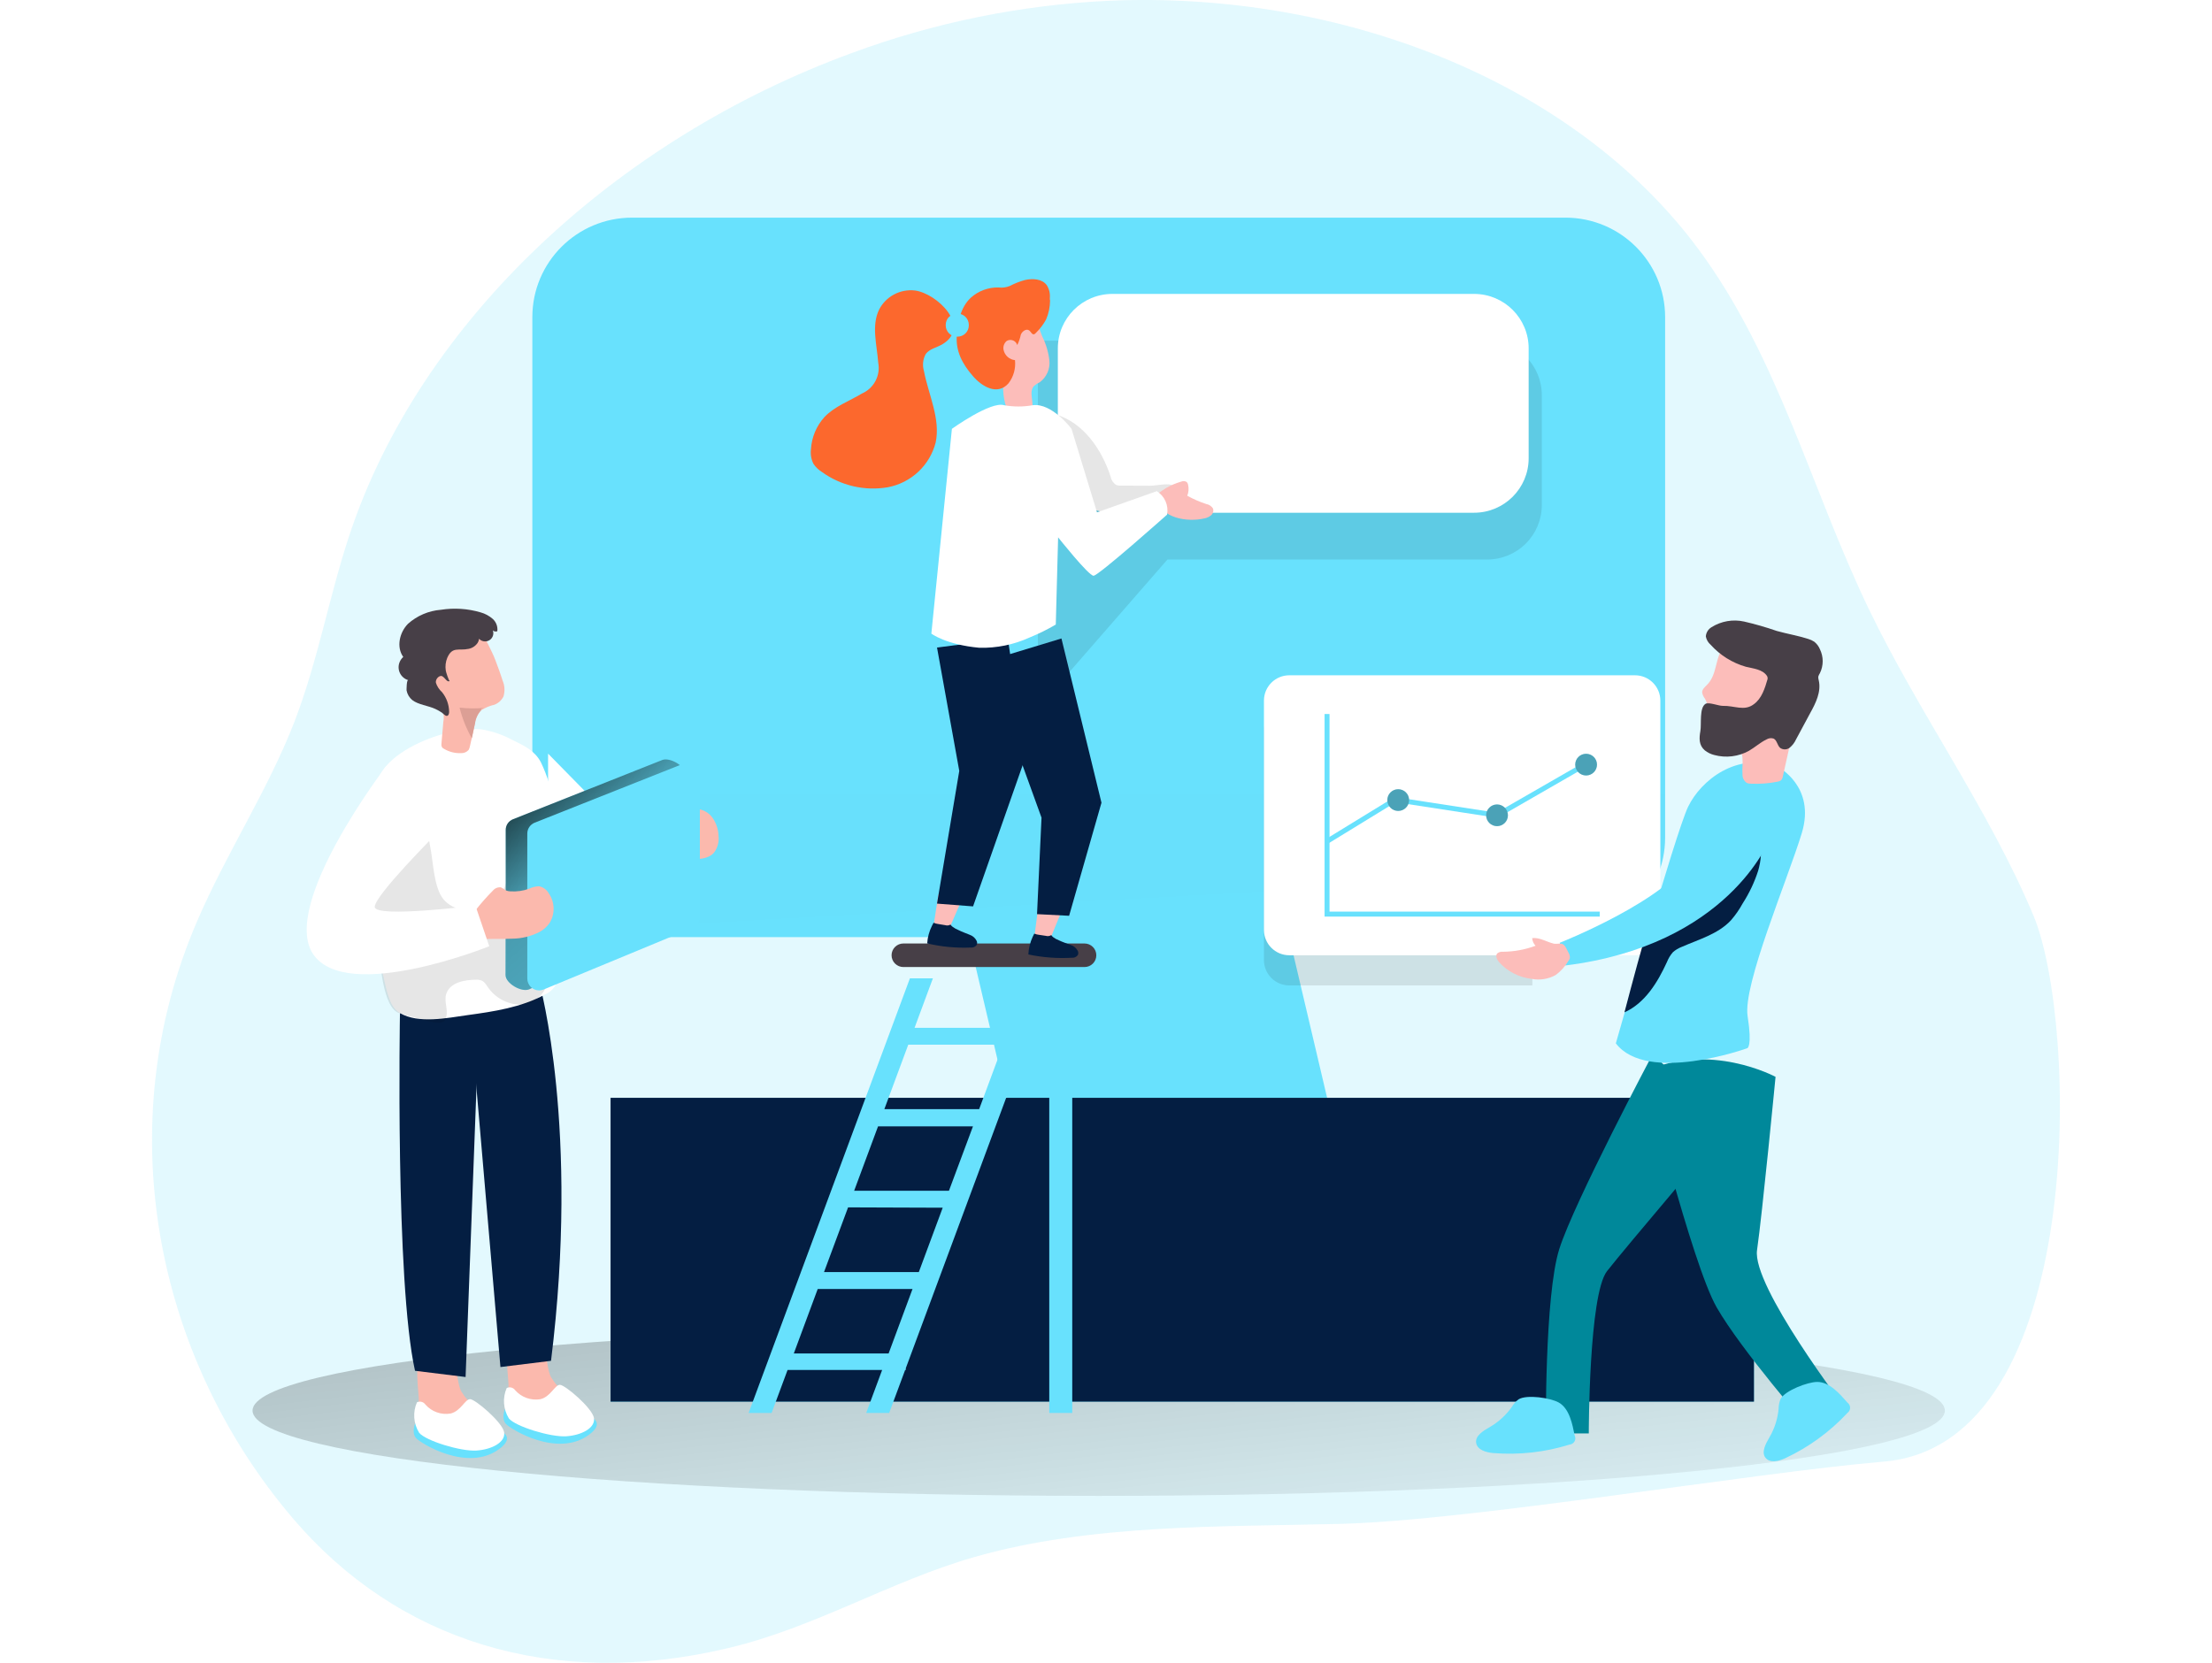 <svg width="782" height="588" viewBox="0 0 782 588" fill="none" xmlns="http://www.w3.org/2000/svg">
<g clip-path="url(#clip0)">
<path opacity="0.18" d="M301.003 18.8C218.221 49.132 148.644 113.299 123.498 189.3C116.273 211.163 112.4 233.706 104.032 255.369C94.72 279.395 79.95 301.838 69.735 325.643C38.769 397.219 54.302 478.985 103.39 536.746C140.376 580.252 195.062 597.63 257.435 582.794C288.159 575.507 314.61 559.17 344.391 550.621C385.471 538.828 431.889 539.949 473.852 538.868C520.732 537.647 618.967 520.849 666.008 516.845C738.133 510.678 734.682 361.361 718.868 323.721C703.054 286.082 678.41 252.226 660.669 215.347C640.159 172.742 628.66 125.913 599.982 87.492C556.073 28.65 473.852 -3.384 391.793 0.28C360.755 1.762 330.133 8.008 301.003 18.8Z" fill="#68E1FD"/>
<path d="M388.421 528.958C553.632 528.958 687.561 515.458 687.561 498.806C687.561 482.154 553.632 468.654 388.421 468.654C223.211 468.654 89.281 482.154 89.281 498.806C89.281 515.458 223.211 528.958 388.421 528.958Z" fill="url(#paint0_linear)"/>
<path d="M469.919 391.393H356.573L335.962 303.82H449.309L469.919 391.393Z" fill="#68E1FD"/>
<path d="M463.216 391.393H356.573L335.962 303.82H442.606L463.216 391.393Z" fill="url(#paint1_linear)"/>
<path d="M620.071 388.209H215.853V495.643H620.071V388.209Z" fill="#68E1FD"/>
<path d="M620.071 388.209H215.853V495.643H620.071V388.209Z" fill="#041E42"/>
<path d="M553.404 76.961H223.459C203.985 76.961 188.199 92.71 188.199 112.138V296.212C188.199 315.64 203.985 331.389 223.459 331.389H553.404C572.877 331.389 588.664 315.64 588.664 296.212V112.138C588.664 92.71 572.877 76.961 553.404 76.961Z" fill="#68E1FD"/>
<path d="M588.664 280.916V296.192C588.653 305.519 584.935 314.46 578.325 321.055C571.714 327.649 562.752 331.359 553.404 331.369H223.439C214.087 331.369 205.119 327.663 198.506 321.066C191.893 314.469 188.179 305.522 188.179 296.192V280.916H588.664Z" fill="url(#paint2_linear)"/>
<path opacity="0.1" d="M541.724 249.443V348.467H455.811C453.432 348.467 451.15 347.525 449.468 345.846C447.785 344.168 446.84 341.892 446.84 339.518V258.392C446.84 256.019 447.785 253.743 449.468 252.064C451.15 250.386 453.432 249.443 455.811 249.443H541.724Z" fill="#020202"/>
<path d="M319.366 333.632H383.404C383.952 333.632 384.495 333.739 385.001 333.949C385.508 334.158 385.968 334.465 386.356 334.852C386.743 335.238 387.051 335.697 387.261 336.203C387.47 336.708 387.578 337.249 387.578 337.796C387.578 338.343 387.47 338.885 387.261 339.39C387.051 339.895 386.743 340.354 386.356 340.741C385.968 341.128 385.508 341.434 385.001 341.644C384.495 341.853 383.952 341.961 383.404 341.961H319.366C318.818 341.961 318.275 341.853 317.768 341.644C317.262 341.434 316.802 341.128 316.414 340.741C316.026 340.354 315.719 339.895 315.509 339.39C315.299 338.885 315.192 338.343 315.192 337.796C315.192 336.692 315.631 335.632 316.414 334.852C317.197 334.071 318.259 333.632 319.366 333.632Z" fill="#473F47"/>
<g filter="url(#filter0_d)">
<path d="M329.721 311.348L327.815 323.901L333.093 324.502L338.852 311.228L329.721 311.348Z" fill="#FCBDBA"/>
</g>
<g filter="url(#filter1_d)">
<path d="M334.678 322.66C334.422 322.455 334.198 322.212 334.016 321.939C333.746 322.108 333.443 322.214 333.127 322.252C332.812 322.291 332.492 322.259 332.19 322.16L329.541 321.719C329.075 321.663 328.621 321.535 328.196 321.339H328.015L327.453 322.42C326.492 324.352 325.926 326.455 325.788 328.607C330.801 329.792 335.953 330.283 341.1 330.068C341.512 330.125 341.931 330.071 342.316 329.913C342.7 329.754 343.035 329.497 343.287 329.167C343.386 328.943 343.437 328.701 343.437 328.456C343.437 328.212 343.386 327.97 343.287 327.746C343.045 327.238 342.703 326.784 342.283 326.409C341.862 326.035 341.372 325.747 340.839 325.563C339.474 325.003 338.09 324.522 336.825 323.882C336.057 323.573 335.335 323.163 334.678 322.66Z" fill="#041E42"/>
</g>
<g filter="url(#filter2_d)">
<path d="M365.122 315.172L363.476 327.766L368.774 328.246L374.253 314.872L365.122 315.172Z" fill="#FCBDBA"/>
</g>
<path opacity="0.1" d="M545.075 139.727V178.588C545.075 183.696 543.041 188.595 539.421 192.207C535.8 195.819 530.89 197.849 525.769 197.849H412.724L366.908 250.424V120.467H525.769C528.305 120.467 530.815 120.965 533.157 121.933C535.5 122.901 537.628 124.32 539.421 126.108C541.213 127.897 542.635 130.02 543.606 132.357C544.576 134.693 545.075 137.198 545.075 139.727Z" fill="#020202"/>
<path d="M521.114 103.93H393.278C382.615 103.93 373.972 112.553 373.972 123.19V162.051C373.972 172.688 382.615 181.311 393.278 181.311H521.114C531.776 181.311 540.419 172.688 540.419 162.051V123.19C540.419 112.553 531.776 103.93 521.114 103.93Z" fill="white"/>
<path opacity="0.1" d="M396.408 171.721C395.76 171.779 395.106 171.683 394.502 171.441C393.524 170.762 392.854 169.726 392.636 168.558C389.485 158.847 382.963 149.398 373.169 146.535C370.621 156.885 370.801 167.697 371.002 178.368C371.002 181.211 371.323 184.475 373.611 186.156C375.102 187.074 376.837 187.521 378.588 187.438C389.693 187.858 400.729 185.512 410.697 180.61C413.687 179.129 419.848 173.343 414.109 171.461C412.383 170.88 408.57 171.761 406.724 171.761L396.408 171.721Z" fill="#020202"/>
<g filter="url(#filter3_d)">
<path d="M329.26 223.976L337.126 267.602L329.26 314.532L342.003 315.513L360.566 262.657L354.285 220.773L329.26 223.976Z" fill="#041E42"/>
</g>
<g filter="url(#filter4_d)">
<path d="M373.249 220.773L387.398 278.854L375.959 318.836L364.62 318.256L366.205 284.14L346.237 228.981L373.249 220.773Z" fill="#041E42"/>
</g>
<path d="M412.202 172.602C413.904 171.61 415.725 170.837 417.621 170.3C417.918 170.167 418.244 170.109 418.569 170.129C418.894 170.15 419.209 170.25 419.487 170.42C419.782 170.695 419.973 171.062 420.029 171.461C420.323 172.743 420.218 174.084 419.728 175.305C421.865 176.487 424.11 177.465 426.431 178.228C426.915 178.31 427.377 178.492 427.788 178.76C428.199 179.029 428.55 179.379 428.819 179.79C428.963 180.218 428.975 180.68 428.853 181.115C428.731 181.551 428.482 181.94 428.137 182.232C427.435 182.813 426.589 183.193 425.688 183.333C419.868 184.695 410.396 183.333 409.011 176.386C408.71 174.864 409.272 174.604 410.476 173.743C411.119 173.323 411.701 172.962 412.202 172.602Z" fill="#FCBDBA"/>
<path d="M368.473 119.005C369.796 121.655 370.645 124.514 370.982 127.454C371.137 128.923 370.906 130.406 370.311 131.757C369.716 133.109 368.779 134.283 367.59 135.163C366.866 135.496 366.191 135.927 365.583 136.444C363.456 138.626 365.884 142.57 364.66 145.393C364.188 146.323 363.386 147.043 362.41 147.413C361.433 147.783 360.354 147.777 359.382 147.395C358.41 146.971 357.546 146.336 356.851 145.536C356.157 144.736 355.65 143.791 355.369 142.771C354.827 140.72 354.584 138.603 354.646 136.484L354.425 123.871C354.144 121.063 354.586 118.231 355.71 115.642C356.475 114.323 357.59 113.241 358.932 112.513C360.274 111.786 361.79 111.441 363.316 111.518C366.506 111.918 367.41 116.523 368.473 119.005Z" fill="#FCBDBA"/>
<path d="M412.584 181.992C412.584 181.992 388.341 203.595 386.595 203.595C384.849 203.595 374.072 190.02 374.072 190.02L373.249 220.853C370.256 222.614 367.137 224.154 363.918 225.458C358.375 227.982 352.329 229.215 346.237 229.062C334.457 228 329.26 224.056 329.26 224.056L336.524 151.64C336.524 151.64 350.251 141.79 354.947 143.291C358.305 143.892 361.744 143.892 365.102 143.291C371.885 142.39 378.808 151.64 378.808 151.64L387.819 181.171L408.951 173.683C410.327 174.54 411.411 175.792 412.059 177.275C412.707 178.759 412.89 180.403 412.584 181.992Z" fill="white"/>
<path d="M371.142 105.411C371.298 103.821 370.924 102.223 370.079 100.866C368.453 98.604 365.122 98.404 362.392 99.004C360.516 99.518 358.699 100.229 356.974 101.127C355.705 101.648 354.321 101.828 352.96 101.647C349.358 101.583 345.865 102.886 343.187 105.291C339.494 108.775 338.631 113.92 338.25 118.745C337.849 124.211 340.257 128.756 343.889 132.92C346.96 136.544 352.559 140.108 356.553 135.523C358.333 133.192 359.146 130.267 358.82 127.354C357.864 127.257 356.962 126.862 356.242 126.227C355.522 125.591 355.02 124.746 354.807 123.811C354.669 123.223 354.697 122.609 354.889 122.036C355.08 121.463 355.427 120.955 355.89 120.567C356.175 120.396 356.49 120.283 356.819 120.233C357.148 120.184 357.483 120.2 357.805 120.28C358.127 120.36 358.431 120.502 358.698 120.699C358.965 120.896 359.191 121.144 359.362 121.428C359.477 121.608 359.565 121.803 359.623 122.009C360.202 120.847 360.627 119.616 360.887 118.345C361.349 117.124 362.894 116.062 363.898 116.883C364.48 117.344 364.821 118.365 365.563 118.205C365.81 118.112 366.025 117.953 366.185 117.744C367.646 116.342 368.879 114.721 369.838 112.939C370.736 110.837 371.207 108.577 371.223 106.292C371.146 106.005 371.119 105.707 371.142 105.411Z" fill="#FC682D"/>
<path d="M323.5 102.728C320.948 102.426 318.364 102.908 316.094 104.11C313.824 105.313 311.976 107.177 310.797 109.455C308.007 115.161 310.014 121.909 310.475 128.255C310.895 130.458 310.551 132.738 309.501 134.721C308.451 136.703 306.756 138.271 304.696 139.167C300.2 141.87 295.023 143.692 291.431 147.516C288.602 150.659 286.931 154.67 286.694 158.888C286.47 160.646 286.778 162.431 287.577 164.013C288.362 165.183 289.389 166.173 290.588 166.916C293.913 169.314 297.685 171.026 301.683 171.951C305.68 172.876 309.823 172.995 313.867 172.302C317.901 171.539 321.633 169.646 324.629 166.845C327.625 164.045 329.76 160.451 330.785 156.485C332.551 148.036 328.256 139.647 326.631 131.158C326.333 130.164 326.239 129.12 326.352 128.088C326.466 127.057 326.786 126.058 327.293 125.152C328.637 123.35 331.126 122.93 333.073 121.788C343.608 115.602 331.226 103.769 323.5 102.728Z" fill="#FC682D"/>
<path d="M338.511 110.897H338.33C336.125 110.897 334.337 112.681 334.337 114.881V115.061C334.337 117.262 336.125 119.046 338.33 119.046H338.511C340.717 119.046 342.505 117.262 342.505 115.061V114.881C342.505 112.681 340.717 110.897 338.511 110.897Z" fill="#68E1FD"/>
<g filter="url(#filter5_d)">
<path d="M370.3 326.384C370.048 326.174 369.825 325.932 369.637 325.663C369.372 325.84 369.071 325.957 368.755 326.005C368.44 326.054 368.118 326.033 367.811 325.944L365.162 325.543C364.692 325.492 364.232 325.37 363.797 325.183H363.617L363.075 326.284C362.169 328.242 361.651 330.356 361.55 332.511C366.586 333.577 371.742 333.967 376.882 333.672C377.297 333.722 377.717 333.66 378.099 333.49C378.481 333.321 378.809 333.052 379.049 332.711C379.148 332.487 379.199 332.245 379.199 332C379.199 331.755 379.148 331.513 379.049 331.289C378.8 330.786 378.451 330.338 378.023 329.973C377.596 329.609 377.098 329.334 376.561 329.167C375.176 328.627 373.771 328.186 372.427 327.545C371.667 327.258 370.951 326.867 370.3 326.384Z" fill="#041E42"/>
</g>
<g filter="url(#filter6_d)">
<path d="M371.423 341.961H363.296L356.813 359.459H323.319L329.801 341.961H321.674L264.659 495.643H272.787L278.426 480.447H311.86L306.221 495.643H314.349L319.988 480.447H320.229V479.806L370.942 343.142V495.643H379.069V341.961H371.423ZM354.606 365.425L346.157 388.209H312.643L321.092 365.425H354.606ZM301.967 417.06L310.415 394.296H343.97L335.481 417.06H301.967ZM333.273 423.066L324.824 445.83H291.31L299.819 422.946L333.273 423.066ZM280.634 474.6L289.083 451.816H322.597L314.148 474.6H280.634Z" fill="#68E1FD"/>
</g>
<path d="M578.007 238.792H455.811C450.857 238.792 446.84 242.799 446.84 247.741V328.847C446.84 333.789 450.857 337.796 455.811 337.796H578.007C582.962 337.796 586.978 333.789 586.978 328.847V247.741C586.978 242.799 582.962 238.792 578.007 238.792Z" fill="white"/>
<path d="M565.545 324.122H468.273V252.486H470.019V322.36H565.545V324.122Z" fill="#68E1FD"/>
<path d="M469.417 298.375L468.494 296.873L493.018 281.837L529.081 287.383L560.949 269.044L561.832 270.565L529.422 289.225L529.121 289.165L493.399 283.679L469.417 298.375Z" fill="#68E1FD"/>
<path d="M494.302 286.762C496.43 286.762 498.155 285.041 498.155 282.918C498.155 280.795 496.43 279.074 494.302 279.074C492.174 279.074 490.449 280.795 490.449 282.918C490.449 285.041 492.174 286.762 494.302 286.762Z" fill="#68E1FD"/>
<path d="M529.241 292.148C531.369 292.148 533.094 290.427 533.094 288.304C533.094 286.181 531.369 284.46 529.241 284.46C527.113 284.46 525.388 286.181 525.388 288.304C525.388 290.427 527.113 292.148 529.241 292.148Z" fill="#68E1FD"/>
<path d="M560.729 274.229C562.857 274.229 564.582 272.508 564.582 270.385C564.582 268.262 562.857 266.541 560.729 266.541C558.601 266.541 556.875 268.262 556.875 270.385C556.875 272.508 558.601 274.229 560.729 274.229Z" fill="#68E1FD"/>
<path opacity="0.28" d="M494.302 286.762C496.43 286.762 498.155 285.041 498.155 282.918C498.155 280.795 496.43 279.074 494.302 279.074C492.174 279.074 490.449 280.795 490.449 282.918C490.449 285.041 492.174 286.762 494.302 286.762Z" fill="#020202"/>
<path opacity="0.28" d="M529.241 292.148C531.369 292.148 533.094 290.427 533.094 288.304C533.094 286.181 531.369 284.46 529.241 284.46C527.113 284.46 525.388 286.181 525.388 288.304C525.388 290.427 527.113 292.148 529.241 292.148Z" fill="#020202"/>
<path opacity="0.28" d="M560.729 274.229C562.857 274.229 564.582 272.508 564.582 270.385C564.582 268.262 562.857 266.541 560.729 266.541C558.601 266.541 556.875 268.262 556.875 270.385C556.875 272.508 558.601 274.229 560.729 274.229Z" fill="#020202"/>
<g filter="url(#filter7_d)">
<path d="M574.335 362.622C574.335 362.622 546.46 415.178 541.242 431.695C536.024 448.213 536.506 496.884 536.506 496.884H551.678C551.678 496.884 551.678 447.772 558.12 439.503C564.562 431.235 600.464 389.03 600.464 389.03L574.335 362.622Z" fill="#00889A"/>
</g>
<g filter="url(#filter8_d)">
<path d="M571.244 369.009C571.244 369.009 588.142 437.081 596.892 452.317C605.642 467.553 629.563 495.002 629.563 495.002L642.447 488.115C642.447 488.115 609.314 444.749 611.16 432.056C613.007 419.362 617.703 370.791 617.703 370.791C617.703 370.791 594.363 358.158 571.244 369.009Z" fill="#00889A"/>
</g>
<path d="M628.54 271.186C628.54 271.186 642.006 278.053 636.989 294.571C631.971 311.088 616.097 348.287 617.823 359.299C619.549 370.31 617.703 370.671 617.703 370.671C617.703 370.671 582.282 383.404 571.244 368.949C571.244 368.949 592.316 294.571 596.791 285.281C601.267 275.991 614.05 265.7 628.54 271.186Z" fill="#68E1FD"/>
<path d="M621.556 307.905C620.247 311.969 618.412 315.846 616.097 319.437C614.93 321.585 613.53 323.599 611.923 325.443C607.368 330.328 600.544 332.19 594.444 334.873C593.352 335.3 592.341 335.91 591.453 336.675C590.545 337.703 589.825 338.882 589.326 340.159C586.015 347.386 581.56 354.714 574.295 357.977C577.285 346.585 580.315 335.193 583.727 323.942C584.124 321.855 584.97 319.88 586.207 318.151C587.444 316.423 589.042 314.983 590.891 313.931C598.517 308.345 606.083 302.659 613.79 297.173C616.418 295.291 619.168 293.169 621.395 296.573C623.342 299.556 622.459 304.781 621.556 307.905Z" fill="#041E42"/>
<path d="M603.494 242.155C602.732 242.936 601.748 243.737 601.748 244.818C601.877 245.631 602.216 246.397 602.732 247.04C605.06 251.045 602.932 256.651 605.742 260.274C606.789 261.514 608.189 262.408 609.756 262.837C611.349 263.052 612.891 263.547 614.311 264.299C615.388 265.356 616.001 266.796 616.017 268.303C616.178 270.105 615.856 271.907 616.017 273.709C615.977 274.312 616.092 274.916 616.352 275.463C616.612 276.01 617.008 276.481 617.502 276.832C618.001 277.051 618.543 277.153 619.087 277.132C622.216 277.273 625.35 277.031 628.419 276.411C628.861 276.354 629.281 276.189 629.643 275.931C629.999 275.517 630.229 275.01 630.306 274.469C631.63 268.463 632.995 262.457 634.319 256.45C635.097 254.291 636.071 252.207 637.229 250.224C638.286 247.227 638.642 244.029 638.273 240.874C637.931 238.512 637.126 236.239 635.905 234.187C634.904 232.25 633.443 230.587 631.65 229.342C630.328 228.565 628.903 227.978 627.416 227.6C622.278 226.018 614.251 223.896 609.796 228.301C606.143 231.985 607.347 238.331 603.494 242.155Z" fill="#FCBDBA"/>
<path d="M602.952 248.882C604.056 248.202 607.628 249.623 608.973 249.603C613.207 249.483 616.659 251.605 620.051 249.003C622.82 247 623.924 243.417 624.887 240.133C624.907 239.954 624.907 239.772 624.887 239.593C624.848 239.363 624.759 239.144 624.626 238.952C623.061 236.67 619.87 236.429 617.181 235.769C612.385 234.386 608.074 231.687 604.739 227.98C603.855 227.222 603.259 226.182 603.053 225.037C603.103 224.376 603.311 223.736 603.66 223.172C604.01 222.607 604.489 222.135 605.06 221.794C608.49 219.631 612.639 218.912 616.599 219.792C620.503 220.691 624.355 221.801 628.138 223.115C631.791 224.136 635.564 224.757 639.196 225.918C639.971 226.14 640.709 226.478 641.384 226.919C642.271 227.62 642.962 228.537 643.39 229.582C644.034 230.898 644.369 232.342 644.369 233.807C644.369 235.271 644.034 236.715 643.39 238.031C643.128 238.417 642.932 238.843 642.808 239.292C642.788 239.747 642.849 240.201 642.989 240.634C643.892 244.638 641.905 248.642 639.979 252.106L634.962 261.436C634.453 262.562 633.699 263.56 632.754 264.359C632.276 264.747 631.684 264.968 631.068 264.99C630.453 265.012 629.847 264.832 629.342 264.479C628.299 263.578 628.239 261.776 627.015 261.175C626.6 261.04 626.16 260.996 625.727 261.048C625.294 261.1 624.877 261.246 624.506 261.476C622.298 262.537 620.492 264.219 618.325 265.48C614.578 267.563 610.163 268.102 606.023 266.981C604.806 266.681 603.67 266.121 602.692 265.34C600.544 263.498 600.685 261.035 601.126 258.533C601.568 256.03 600.685 250.284 602.952 248.882Z" fill="#473F47"/>
<path d="M625.409 297.113C625.409 297.113 610.92 334.292 553.404 341.4L551.397 333.392C551.397 333.392 589.808 318.236 598.096 302.859C600.478 298.538 602.537 294.048 604.257 289.425C606.866 282.218 615.234 278.333 621.937 282.077C625.911 284.3 628.379 288.704 625.409 297.113Z" fill="#68E1FD"/>
<path d="M541.664 331.73C541.729 332.745 542.156 333.704 542.868 334.433C539.181 335.805 535.283 336.523 531.348 336.555C530.632 336.472 529.911 336.673 529.342 337.115C528.579 337.936 529.181 339.278 529.884 340.139C532.873 343.503 537.005 345.643 541.483 346.145C544.4 346.71 547.424 346.221 550.012 344.763C551.799 343.426 553.306 341.753 554.447 339.838C554.679 339.545 554.856 339.213 554.969 338.857C555.055 338.154 554.884 337.443 554.487 336.855C554.026 335.994 553.384 334.292 552.481 333.872C551.578 333.452 550.333 333.872 549.41 333.712C546.761 333.111 544.393 331.429 541.664 331.73Z" fill="#FCBDBA"/>
<path d="M653.123 495.983C653.413 496.191 653.65 496.464 653.813 496.781C653.976 497.098 654.061 497.449 654.061 497.805C654.061 498.161 653.976 498.512 653.813 498.829C653.65 499.146 653.413 499.419 653.123 499.627C646.895 506.321 639.435 511.759 631.149 515.644C628.861 516.705 625.71 517.466 624.145 515.483C622.579 513.501 624.245 510.498 625.57 508.216C627.358 505.152 628.454 501.736 628.781 498.205C628.783 496.996 629.021 495.799 629.483 494.682C631.108 491.698 639.096 488.675 642.407 488.675C646.802 488.635 650.434 492.94 653.123 495.983Z" fill="#68E1FD"/>
<path d="M556.695 507.655C556.852 507.976 556.93 508.331 556.919 508.688C556.909 509.045 556.812 509.394 556.636 509.706C556.46 510.017 556.211 510.281 555.91 510.475C555.609 510.669 555.265 510.787 554.909 510.819C546.175 513.542 536.997 514.561 527.877 513.822C525.348 513.602 522.237 512.701 521.856 510.198C521.475 507.695 524.425 505.914 526.713 504.612C529.769 502.832 532.409 500.423 534.459 497.545C535.053 496.49 535.859 495.57 536.827 494.842C539.717 493.04 548.186 494.301 551.076 495.963C554.889 498.145 555.892 503.671 556.695 507.655Z" fill="#68E1FD"/>
<path d="M179.77 489.496C179.684 492.05 180.157 494.591 181.155 496.944C182.413 499.136 184.31 500.896 186.593 501.989C191.485 504.532 197.172 505.092 202.467 503.551C203.186 503.407 203.832 503.018 204.294 502.45C204.567 501.97 204.68 501.416 204.615 500.868C204.213 497.954 202.731 495.297 200.461 493.42C198.198 491.583 196.264 489.376 194.741 486.893C192.313 481.968 194.119 468.874 184.867 471.037C177.141 472.779 179.549 484.05 179.77 489.496Z" fill="#FBB9AD"/>
<path d="M178.486 498.325C178.486 498.325 177.161 501.569 178.787 503.451C180.412 505.333 197.049 515.644 208.247 507.335C219.445 499.026 193.035 497.965 193.035 497.965L178.486 498.325Z" fill="#68E1FD"/>
<path d="M179.128 490.837C179.634 490.583 180.216 490.519 180.766 490.659C181.315 490.799 181.796 491.133 182.118 491.598C183.21 492.84 184.601 493.784 186.16 494.34C187.719 494.897 189.394 495.049 191.028 494.782C194.681 493.921 196.126 489.716 197.932 489.696C199.738 489.676 209.411 497.905 209.973 501.429C210.535 504.952 205.578 507.555 200.119 507.895C194.661 508.236 182.258 504.452 179.91 501.589C178.92 499.993 178.332 498.181 178.195 496.309C178.059 494.437 178.379 492.56 179.128 490.837Z" fill="white"/>
<path d="M148.042 494.521C147.935 497.076 148.408 499.623 149.427 501.969C150.685 504.157 152.583 505.91 154.865 506.995C159.749 509.538 165.431 510.098 170.719 508.556C171.446 508.42 172.101 508.029 172.565 507.455C172.83 506.979 172.942 506.434 172.887 505.893C172.481 502.981 170.999 500.325 168.732 498.446C166.486 496.599 164.554 494.402 163.013 491.939C160.585 487.034 162.391 473.92 153.139 476.082C145.413 477.844 147.821 489.136 148.042 494.521Z" fill="#FBB9AD"/>
<path d="M146.757 503.391C146.757 503.391 145.433 506.614 147.058 508.496C148.684 510.378 165.281 520.689 176.479 512.4C187.677 504.112 161.307 503.03 161.307 503.03L146.757 503.391Z" fill="#68E1FD"/>
<path d="M147.4 495.883C147.909 495.634 148.491 495.576 149.04 495.719C149.589 495.863 150.068 496.198 150.39 496.664C151.476 497.913 152.866 498.862 154.427 499.42C155.988 499.977 157.666 500.124 159.3 499.847C162.933 498.966 164.398 494.782 166.184 494.762C167.97 494.742 177.663 502.95 178.225 506.474C178.787 509.998 173.83 512.601 168.371 512.941C162.912 513.281 150.53 509.517 148.182 506.654C147.187 505.056 146.596 503.241 146.459 501.365C146.323 499.489 146.646 497.607 147.4 495.883Z" fill="white"/>
<path d="M141.399 358.258C141.399 358.258 139.693 453.098 146.717 484.731L164.598 486.933L169.475 357.317L141.399 358.258Z" fill="#041E42"/>
<path d="M190.787 348.007C190.787 348.007 205.016 399.061 194.801 481.207L176.92 483.41L165.662 352.452L190.787 348.007Z" fill="#041E42"/>
<g filter="url(#filter9_d)">
<path d="M217.539 307.144C217.338 310.588 216.234 313.551 213.244 314.552C212.988 314.637 212.727 314.704 212.461 314.752C206.983 315.853 199.778 311.689 194.781 308.045C192.686 306.542 190.676 304.924 188.761 303.2V266.501L215.532 293.77C216.92 298.091 217.597 302.607 217.539 307.144Z" fill="white"/>
</g>
<path d="M194.982 307.885C194.982 309.606 195.203 311.328 195.203 313.05C195.203 322.5 193.015 332.27 195.825 341.56C196.749 343.533 197.03 345.746 196.627 347.887C195.805 349.605 194.376 350.959 192.614 351.691C184.245 356.256 174.552 357.697 165.16 358.979C158.056 359.98 147.982 362.082 141.419 358.258C138.63 356.636 137.687 353.613 136.783 350.59C134.273 340.82 132.793 330.815 132.368 320.738C132.368 319.417 132.168 318.115 132.108 316.734C131.559 307.684 131.372 298.622 131.546 289.545C131.666 282.958 132.188 275.851 136.502 270.886C142.222 264.279 153.3 259.894 161.728 258.352C164.453 257.79 167.246 257.635 170.017 257.892C173.94 258.512 177.727 259.799 181.215 261.696C185.389 263.698 189.102 265.5 191.249 269.604C193.503 274.367 195.077 279.422 195.925 284.62C196.714 289.494 196.822 294.453 196.246 299.356C196.005 301.758 195.383 304.141 195.142 306.523C195.048 306.971 194.995 307.427 194.982 307.885Z" fill="white"/>
<path opacity="0.1" d="M156.27 361.481C153.52 362.282 147.179 359.759 145.072 359.479C143.807 359.259 142.663 358.618 141.399 358.338C135.118 356.776 134.375 339.158 133.773 334.413C132.148 321.899 129.639 308.926 129.458 296.372C129.176 291.527 129.74 286.67 131.124 282.017C131.829 279.693 133.037 277.553 134.664 275.746C136.29 273.94 138.295 272.513 140.536 271.566C148.564 268.683 150.952 294.01 152.055 299.256C153.159 304.501 153.3 313.791 156.772 317.995C160.243 322.2 167.187 322.981 171.723 320.858C174.162 319.637 176.191 317.733 177.564 315.379C178.936 313.025 179.591 310.324 179.449 307.604C179.175 305.721 179.021 303.821 178.987 301.918C178.989 300.963 179.264 300.028 179.779 299.224C180.295 298.419 181.029 297.777 181.897 297.374C182.716 297.169 183.575 297.196 184.38 297.45C185.184 297.705 185.902 298.177 186.453 298.815C187.522 300.128 188.289 301.659 188.7 303.3C189.739 306.73 190.411 310.26 190.707 313.831C191.51 322.3 190.226 330.989 192.252 339.258C193.159 341.829 193.594 344.541 193.537 347.266C193.076 349.521 191.85 351.548 190.066 353.006C188.283 354.465 186.05 355.266 183.743 355.275C181.43 355.187 179.172 354.542 177.163 353.395C175.154 352.248 173.452 350.633 172.204 348.688C171.803 347.992 171.264 347.385 170.619 346.906C169.899 346.545 169.094 346.386 168.291 346.445C164.458 346.445 158.959 347.326 157.715 351.611C156.832 354.674 158.959 357.617 157.293 360.78C157.048 361.13 156.685 361.379 156.27 361.481Z" fill="#020202"/>
<path d="M177.984 246.3C177.317 247.628 176.18 248.662 174.793 249.203C173.101 249.584 171.491 250.262 170.037 251.205C168.858 252.479 168.107 254.089 167.889 255.81L166.746 261.135L166.143 263.818C166.065 264.303 165.902 264.771 165.662 265.2C165.323 265.577 164.904 265.873 164.435 266.068C163.966 266.262 163.46 266.348 162.953 266.321C160.838 266.408 158.744 265.872 156.932 264.779C156.615 264.642 156.354 264.402 156.19 264.098C156.031 263.726 155.989 263.314 156.069 262.917L156.731 255.249C157.099 253.153 156.768 250.993 155.788 249.103C153.577 245.091 151.935 240.792 150.912 236.329C150.553 235.09 150.469 233.787 150.665 232.512C150.861 231.237 151.332 230.02 152.046 228.944C152.76 227.868 153.699 226.96 154.799 226.282C155.899 225.604 157.134 225.173 158.417 225.017C162.171 223.867 166.179 223.825 169.956 224.897C171.361 225.378 171.783 226.339 172.445 227.6C173.428 229.602 174.452 231.604 175.194 233.606C175.937 235.608 176.94 238.251 177.683 240.654C178.452 242.44 178.559 244.442 177.984 246.3Z" fill="#FBB9AD"/>
<g filter="url(#filter10_d)">
<path d="M234.798 284.92C235.038 284.52 235.5 284.12 235.881 284.36C236.037 284.515 236.148 284.708 236.202 284.92C236.422 285.305 236.741 285.624 237.125 285.846C237.51 286.068 237.946 286.183 238.39 286.182C239.253 286.182 240.156 286.042 241.039 286.042C242.193 286.078 243.322 286.381 244.339 286.926C245.356 287.471 246.232 288.245 246.899 289.185C248.225 291.087 248.965 293.335 249.026 295.652C249.262 297.734 248.687 299.827 247.421 301.498C245.414 303.84 241.781 303.9 238.671 303.8H235.821C235.148 303.888 234.466 303.715 233.917 303.317C233.368 302.918 232.994 302.324 232.871 301.658C231.707 298.835 229.6 296.012 231.045 293.169C232.49 290.326 233.072 286.923 234.798 284.92Z" fill="#FBB9AD"/>
</g>
<path d="M178.787 314.752V293.53C178.786 292.699 179.037 291.888 179.506 291.202C179.975 290.516 180.64 289.988 181.416 289.685L234.095 268.763C236.824 267.682 242.383 270.926 242.383 273.849L239.795 322.961C239.796 323.78 239.552 324.582 239.095 325.263C238.637 325.944 237.986 326.474 237.226 326.785L187.055 349.849C184.305 350.97 178.706 347.727 178.706 344.784L178.787 314.752Z" fill="#68E1FD"/>
<path d="M178.787 314.752V293.53C178.767 292.698 179.008 291.881 179.476 291.192C179.943 290.503 180.614 289.976 181.396 289.685L234.095 268.763C236.824 267.682 242.383 270.926 242.383 273.849L239.795 322.961C239.793 323.78 239.549 324.58 239.091 325.261C238.634 325.942 237.985 326.472 237.226 326.785L187.055 349.849C184.326 350.97 178.726 347.727 178.726 344.784L178.787 314.752Z" fill="url(#paint3_linear)"/>
<g filter="url(#filter11_d)">
<path d="M181.416 315.993V294.771C181.414 293.938 181.664 293.123 182.133 292.434C182.601 291.745 183.268 291.213 184.045 290.907L236.724 270.005C237.354 269.753 238.037 269.659 238.712 269.731C239.387 269.803 240.034 270.039 240.596 270.418C241.158 270.798 241.619 271.309 241.938 271.907C242.256 272.505 242.423 273.171 242.423 273.849V324.262C242.422 325.081 242.177 325.882 241.72 326.562C241.263 327.243 240.614 327.773 239.855 328.086L187.175 349.909C186.669 350.118 186.127 350.226 185.579 350.225C185.032 350.225 184.49 350.116 183.984 349.906C183.479 349.696 183.02 349.388 182.634 349C182.249 348.612 181.944 348.152 181.737 347.647C181.523 347.147 181.414 346.608 181.416 346.065V315.993Z" fill="#68E1FD"/>
</g>
<path d="M181.416 294.771L217.539 313.31L241.42 271.266C241.42 271.266 242.343 270.725 242.343 273.849V324.262L181.416 343.162V294.771Z" fill="url(#paint4_linear)"/>
<path d="M168.893 227.28C168.525 227.836 168.05 228.313 167.495 228.685C166.94 229.056 166.317 229.313 165.662 229.442C162.09 230.203 159.922 228.481 158.116 232.625C157.534 234.044 157.353 235.596 157.594 237.11C157.594 237.43 158.718 240.974 158.999 240.794C158.076 241.455 157.354 239.653 156.35 239.132C155.347 238.612 153.862 240.133 154.102 241.435C154.521 242.712 155.269 243.858 156.27 244.758C157.874 246.745 158.758 249.214 158.778 251.765C158.778 252.346 158.558 253.127 157.956 253.147C157.354 253.167 156.691 252.326 156.23 252.006C155.495 251.514 154.723 251.079 153.922 250.704C151.473 249.543 147.781 249.183 145.734 247.541C144.679 246.665 143.968 245.445 143.727 244.097C143.727 243.777 143.727 240.333 144.329 240.514C143.721 240.333 143.155 240.034 142.665 239.633C142.174 239.232 141.768 238.737 141.471 238.178C141.174 237.619 140.992 237.006 140.935 236.376C140.877 235.746 140.947 235.111 141.138 234.507C141.408 233.66 141.9 232.899 142.563 232.305C140.055 228.821 141.219 223.656 144.229 220.593C147.46 217.712 151.549 215.968 155.868 215.627C160.562 214.889 165.36 215.204 169.916 216.548C171.497 216.985 172.958 217.772 174.191 218.851C174.793 219.395 175.256 220.075 175.539 220.835C175.822 221.595 175.917 222.411 175.816 223.215C175.551 223.323 175.261 223.352 174.979 223.299C174.698 223.245 174.438 223.112 174.231 222.915C174.497 223.637 174.464 224.435 174.14 225.133C173.817 225.831 173.229 226.373 172.505 226.639C171.963 226.836 171.375 226.868 170.815 226.733C170.254 226.598 169.746 226.3 169.354 225.878C169.314 226.375 169.156 226.856 168.893 227.28Z" fill="#473F47"/>
<path d="M171.181 250.324L170.579 250.504C170.398 250.523 170.229 250.6 170.097 250.724C170.057 250.862 170.057 251.007 170.097 251.145C168.918 252.419 168.167 254.029 167.95 255.75L166.806 261.075C164.874 257.671 163.416 254.02 162.471 250.224C165.363 250.557 168.282 250.591 171.181 250.324Z" fill="#DC9F95"/>
<path d="M174.231 314.952C174.569 314.538 175.004 314.214 175.497 314.008C175.991 313.802 176.528 313.72 177.061 313.771C177.666 314.074 178.243 314.429 178.787 314.832C179.299 315.06 179.852 315.182 180.412 315.192C182.681 315.355 184.959 315.034 187.095 314.251C188.173 313.727 189.348 313.434 190.547 313.39C191.263 313.53 191.94 313.822 192.533 314.247C193.125 314.672 193.618 315.22 193.978 315.853C195.046 317.381 195.647 319.186 195.708 321.048C195.768 322.91 195.286 324.75 194.32 326.344C193.423 327.64 192.243 328.715 190.868 329.487C187.82 331.08 184.434 331.917 180.994 331.93C177.582 332.09 174.111 331.93 170.719 332.09C169.916 332.236 169.086 332.124 168.351 331.77C167.945 331.393 167.63 330.928 167.432 330.411C167.234 329.894 167.157 329.338 167.207 328.787C167.087 326.204 166.645 324.022 168.15 321.839C170.042 319.428 172.072 317.129 174.231 314.952Z" fill="#FBB9AD"/>
<path d="M136.543 270.906C136.543 270.906 98.834 320.098 110.755 337.476C122.675 354.854 172.967 334.613 172.967 334.613L168.07 320.218C168.07 320.218 132.75 324.682 132.489 320.738C132.228 316.794 154.885 294.21 154.885 294.21C154.885 294.21 158.939 261.155 136.543 270.906Z" fill="white"/>
</g>
<defs>
<filter id="filter0_d" x="324.815" y="311.228" width="21.038" height="23.274" filterUnits="userSpaceOnUse" color-interpolation-filters="sRGB">
<feFlood flood-opacity="0" result="BackgroundImageFix"/>
<feColorMatrix in="SourceAlpha" type="matrix" values="0 0 0 0 0 0 0 0 0 0 0 0 0 0 0 0 0 0 127 0"/>
<feOffset dx="2" dy="5"/>
<feGaussianBlur stdDeviation="2.5"/>
<feColorMatrix type="matrix" values="0 0 0 0 0 0 0 0 0 0 0 0 0 0 0 0 0 0 0.25 0"/>
<feBlend mode="normal" in2="BackgroundImageFix" result="effect1_dropShadow"/>
<feBlend mode="normal" in="SourceGraphic" in2="effect1_dropShadow" result="shape"/>
</filter>
<filter id="filter1_d" x="322.788" y="321.339" width="27.65" height="18.778" filterUnits="userSpaceOnUse" color-interpolation-filters="sRGB">
<feFlood flood-opacity="0" result="BackgroundImageFix"/>
<feColorMatrix in="SourceAlpha" type="matrix" values="0 0 0 0 0 0 0 0 0 0 0 0 0 0 0 0 0 0 127 0"/>
<feOffset dx="2" dy="5"/>
<feGaussianBlur stdDeviation="2.5"/>
<feColorMatrix type="matrix" values="0 0 0 0 0 0 0 0 0 0 0 0 0 0 0 0 0 0 0.25 0"/>
<feBlend mode="normal" in2="BackgroundImageFix" result="effect1_dropShadow"/>
<feBlend mode="normal" in="SourceGraphic" in2="effect1_dropShadow" result="shape"/>
</filter>
<filter id="filter2_d" x="360.476" y="314.872" width="20.777" height="23.374" filterUnits="userSpaceOnUse" color-interpolation-filters="sRGB">
<feFlood flood-opacity="0" result="BackgroundImageFix"/>
<feColorMatrix in="SourceAlpha" type="matrix" values="0 0 0 0 0 0 0 0 0 0 0 0 0 0 0 0 0 0 127 0"/>
<feOffset dx="2" dy="5"/>
<feGaussianBlur stdDeviation="2.5"/>
<feColorMatrix type="matrix" values="0 0 0 0 0 0 0 0 0 0 0 0 0 0 0 0 0 0 0.25 0"/>
<feBlend mode="normal" in2="BackgroundImageFix" result="effect1_dropShadow"/>
<feBlend mode="normal" in="SourceGraphic" in2="effect1_dropShadow" result="shape"/>
</filter>
<filter id="filter3_d" x="326.26" y="220.773" width="41.307" height="104.74" filterUnits="userSpaceOnUse" color-interpolation-filters="sRGB">
<feFlood flood-opacity="0" result="BackgroundImageFix"/>
<feColorMatrix in="SourceAlpha" type="matrix" values="0 0 0 0 0 0 0 0 0 0 0 0 0 0 0 0 0 0 127 0"/>
<feOffset dx="2" dy="5"/>
<feGaussianBlur stdDeviation="2.5"/>
<feColorMatrix type="matrix" values="0 0 0 0 0 0 0 0 0 0 0 0 0 0 0 0 0 0 0.25 0"/>
<feBlend mode="normal" in2="BackgroundImageFix" result="effect1_dropShadow"/>
<feBlend mode="normal" in="SourceGraphic" in2="effect1_dropShadow" result="shape"/>
</filter>
<filter id="filter4_d" x="343.237" y="220.773" width="51.16" height="108.063" filterUnits="userSpaceOnUse" color-interpolation-filters="sRGB">
<feFlood flood-opacity="0" result="BackgroundImageFix"/>
<feColorMatrix in="SourceAlpha" type="matrix" values="0 0 0 0 0 0 0 0 0 0 0 0 0 0 0 0 0 0 127 0"/>
<feOffset dx="2" dy="5"/>
<feGaussianBlur stdDeviation="2.5"/>
<feColorMatrix type="matrix" values="0 0 0 0 0 0 0 0 0 0 0 0 0 0 0 0 0 0 0.25 0"/>
<feBlend mode="normal" in2="BackgroundImageFix" result="effect1_dropShadow"/>
<feBlend mode="normal" in="SourceGraphic" in2="effect1_dropShadow" result="shape"/>
</filter>
<filter id="filter5_d" x="358.55" y="325.183" width="27.65" height="18.584" filterUnits="userSpaceOnUse" color-interpolation-filters="sRGB">
<feFlood flood-opacity="0" result="BackgroundImageFix"/>
<feColorMatrix in="SourceAlpha" type="matrix" values="0 0 0 0 0 0 0 0 0 0 0 0 0 0 0 0 0 0 127 0"/>
<feOffset dx="2" dy="5"/>
<feGaussianBlur stdDeviation="2.5"/>
<feColorMatrix type="matrix" values="0 0 0 0 0 0 0 0 0 0 0 0 0 0 0 0 0 0 0.25 0"/>
<feBlend mode="normal" in2="BackgroundImageFix" result="effect1_dropShadow"/>
<feBlend mode="normal" in="SourceGraphic" in2="effect1_dropShadow" result="shape"/>
</filter>
<filter id="filter6_d" x="244.659" y="325.961" width="154.41" height="193.682" filterUnits="userSpaceOnUse" color-interpolation-filters="sRGB">
<feFlood flood-opacity="0" result="BackgroundImageFix"/>
<feColorMatrix in="SourceAlpha" type="matrix" values="0 0 0 0 0 0 0 0 0 0 0 0 0 0 0 0 0 0 127 0"/>
<feOffset dy="4"/>
<feGaussianBlur stdDeviation="10"/>
<feColorMatrix type="matrix" values="0 0 0 0 0 0 0 0 0 0 0 0 0 0 0 0 0 0 0.25 0"/>
<feBlend mode="normal" in2="BackgroundImageFix" result="effect1_dropShadow"/>
<feBlend mode="normal" in="SourceGraphic" in2="effect1_dropShadow" result="shape"/>
</filter>
<filter id="filter7_d" x="516.494" y="342.622" width="123.97" height="194.262" filterUnits="userSpaceOnUse" color-interpolation-filters="sRGB">
<feFlood flood-opacity="0" result="BackgroundImageFix"/>
<feColorMatrix in="SourceAlpha" type="matrix" values="0 0 0 0 0 0 0 0 0 0 0 0 0 0 0 0 0 0 127 0"/>
<feOffset dx="10" dy="10"/>
<feGaussianBlur stdDeviation="15"/>
<feColorMatrix type="matrix" values="0 0 0 0 0 0 0 0 0 0 0 0 0 0 0 0 0 0 0.5 0"/>
<feBlend mode="normal" in2="BackgroundImageFix" result="effect1_dropShadow"/>
<feBlend mode="normal" in="SourceGraphic" in2="effect1_dropShadow" result="shape"/>
</filter>
<filter id="filter8_d" x="551.244" y="344.609" width="131.203" height="190.393" filterUnits="userSpaceOnUse" color-interpolation-filters="sRGB">
<feFlood flood-opacity="0" result="BackgroundImageFix"/>
<feColorMatrix in="SourceAlpha" type="matrix" values="0 0 0 0 0 0 0 0 0 0 0 0 0 0 0 0 0 0 127 0"/>
<feOffset dx="10" dy="10"/>
<feGaussianBlur stdDeviation="15"/>
<feColorMatrix type="matrix" values="0 0 0 0 0 0 0 0 0 0 0 0 0 0 0 0 0 0 0.5 0"/>
<feBlend mode="normal" in2="BackgroundImageFix" result="effect1_dropShadow"/>
<feBlend mode="normal" in="SourceGraphic" in2="effect1_dropShadow" result="shape"/>
</filter>
<filter id="filter9_d" x="163.761" y="236.501" width="88.782" height="108.431" filterUnits="userSpaceOnUse" color-interpolation-filters="sRGB">
<feFlood flood-opacity="0" result="BackgroundImageFix"/>
<feColorMatrix in="SourceAlpha" type="matrix" values="0 0 0 0 0 0 0 0 0 0 0 0 0 0 0 0 0 0 127 0"/>
<feOffset dx="5"/>
<feGaussianBlur stdDeviation="15"/>
<feColorMatrix type="matrix" values="0 0 0 0 0 0 0 0 0 0 0 0 0 0 0 0 0 0 0.25 0"/>
<feBlend mode="normal" in2="BackgroundImageFix" result="effect1_dropShadow"/>
<feBlend mode="normal" in="SourceGraphic" in2="effect1_dropShadow" result="shape"/>
</filter>
<filter id="filter10_d" x="205.556" y="254.287" width="78.522" height="79.54" filterUnits="userSpaceOnUse" color-interpolation-filters="sRGB">
<feFlood flood-opacity="0" result="BackgroundImageFix"/>
<feColorMatrix in="SourceAlpha" type="matrix" values="0 0 0 0 0 0 0 0 0 0 0 0 0 0 0 0 0 0 127 0"/>
<feOffset dx="5"/>
<feGaussianBlur stdDeviation="15"/>
<feColorMatrix type="matrix" values="0 0 0 0 0 0 0 0 0 0 0 0 0 0 0 0 0 0 0.25 0"/>
<feBlend mode="normal" in2="BackgroundImageFix" result="effect1_dropShadow"/>
<feBlend mode="normal" in="SourceGraphic" in2="effect1_dropShadow" result="shape"/>
</filter>
<filter id="filter11_d" x="156.416" y="239.707" width="121.008" height="140.518" filterUnits="userSpaceOnUse" color-interpolation-filters="sRGB">
<feFlood flood-opacity="0" result="BackgroundImageFix"/>
<feColorMatrix in="SourceAlpha" type="matrix" values="0 0 0 0 0 0 0 0 0 0 0 0 0 0 0 0 0 0 127 0"/>
<feOffset dx="5"/>
<feGaussianBlur stdDeviation="15"/>
<feColorMatrix type="matrix" values="0 0 0 0 0 0 0 0 0 0 0 0 0 0 0 0 0 0 0.25 0"/>
<feBlend mode="normal" in2="BackgroundImageFix" result="effect1_dropShadow"/>
<feBlend mode="normal" in="SourceGraphic" in2="effect1_dropShadow" result="shape"/>
</filter>
<linearGradient id="paint0_linear" x1="368.674" y1="331.369" x2="398.357" y2="584.212" gradientUnits="userSpaceOnUse">
<stop offset="0.01"/>
<stop offset="0.08" stop-opacity="0.69"/>
<stop offset="0.21" stop-opacity="0.32"/>
<stop offset="1" stop-opacity="0"/>
</linearGradient>
<linearGradient id="paint1_linear" x1="28384" y1="14279.5" x2="28698.2" y2="8017.27" gradientUnits="userSpaceOnUse">
<stop offset="0.01"/>
<stop offset="0.08" stop-opacity="0.69"/>
<stop offset="0.21" stop-opacity="0.32"/>
<stop offset="1" stop-opacity="0"/>
</linearGradient>
<linearGradient id="paint2_linear" x1="74277.9" y1="-11763.2" x2="74725.7" y2="-3849.57" gradientUnits="userSpaceOnUse">
<stop offset="0.01"/>
<stop offset="0.08" stop-opacity="0.69"/>
<stop offset="0.21" stop-opacity="0.32"/>
<stop offset="1" stop-opacity="0"/>
</linearGradient>
<linearGradient id="paint3_linear" x1="167.95" y1="261.876" x2="307.06" y2="417.546" gradientUnits="userSpaceOnUse">
<stop offset="0.01"/>
<stop offset="0.13" stop-opacity="0.69"/>
<stop offset="0.25" stop-opacity="0.32"/>
<stop offset="1" stop-opacity="0"/>
</linearGradient>
<linearGradient id="paint4_linear" x1="7736.45" y1="13874.2" x2="8633.01" y2="8842.13" gradientUnits="userSpaceOnUse">
<stop offset="0.01"/>
<stop offset="0.13" stop-opacity="0.69"/>
<stop offset="0.25" stop-opacity="0.32"/>
<stop offset="1" stop-opacity="0"/>
</linearGradient>
<clipPath id="clip0">
<rect width="782" height="588" fill="white"/>
</clipPath>
</defs>
</svg>
